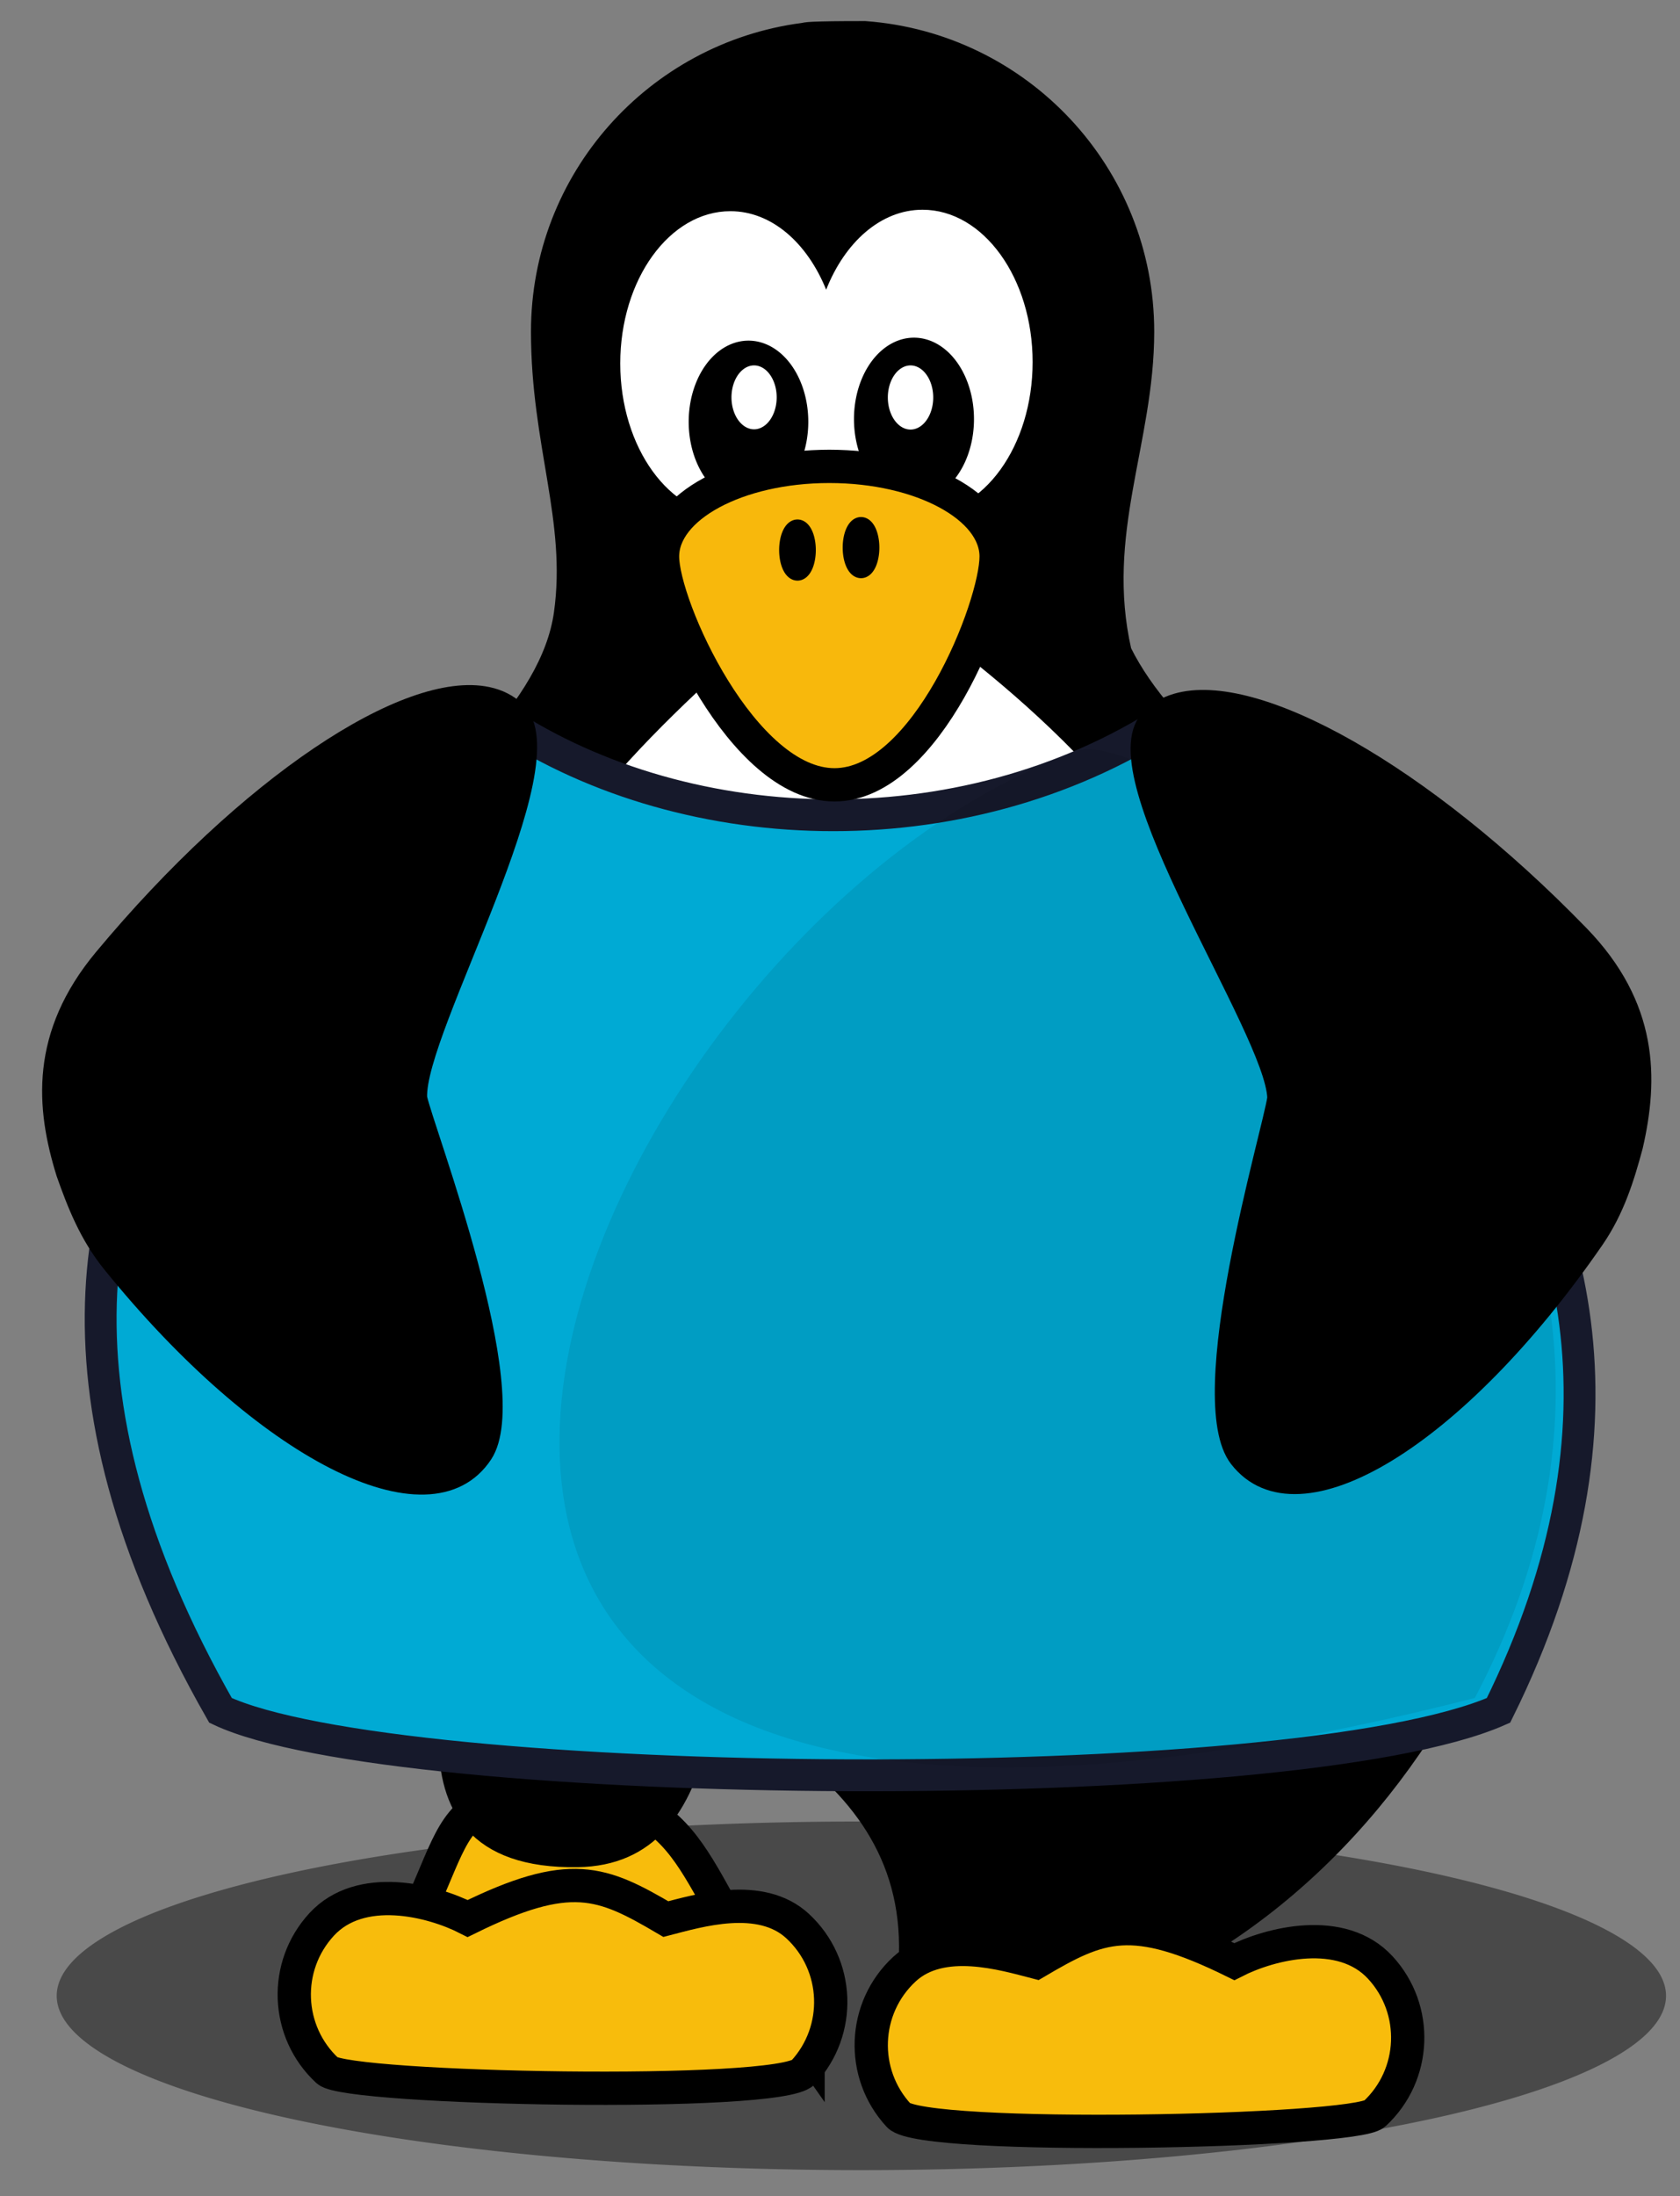 <?xml version="1.0" encoding="UTF-8" standalone="no"?>
<!-- Created with Inkscape (http://www.inkscape.org/) -->

<svg
   xmlns:dc="http://purl.org/dc/elements/1.1/"
   xmlns:cc="http://creativecommons.org/ns#"
   xmlns:rdf="http://www.w3.org/1999/02/22-rdf-syntax-ns#"
   xmlns:svg="http://www.w3.org/2000/svg"
   xmlns="http://www.w3.org/2000/svg"
   xmlns:sodipodi="http://sodipodi.sourceforge.net/DTD/sodipodi-0.dtd"
   xmlns:inkscape="http://www.inkscape.org/namespaces/inkscape"
   id="svg2975"
   sodipodi:version="0.32"
   inkscape:version="0.47 r22583"
   width="620"
   height="810"
   sodipodi:docname="PeterM_Penguin_with_a_shirt_S2.svg"
   inkscape:output_extension="org.inkscape.output.svg.inkscape"
   version="1.0"
>
  <rect width="100%" height="100%" fill="#808080" stroke="none"/>
  <defs
     id="defs2978">
    <inkscape:perspective
       sodipodi:type="inkscape:persp3d"
       inkscape:vp_x="0 : 405 : 1"
       inkscape:vp_y="0 : 1000 : 0"
       inkscape:vp_z="620 : 405 : 1"
       inkscape:persp3d-origin="310 : 270 : 1"
       id="perspective27" />
    <linearGradient
       id="linearGradient1545">
      <stop
         id="stop1546"
         offset="0"
         style="stop-color:#ffffff;stop-opacity:1;" />
      <stop
         id="stop1547"
         offset="1"
         style="stop-color:#ffffff;stop-opacity:0;" />
    </linearGradient>
    <inkscape:perspective
       id="perspective2862"
       inkscape:persp3d-origin="0.5 : 0.33333333 : 1"
       inkscape:vp_z="1 : 0.5 : 1"
       inkscape:vp_y="0 : 1000 : 0"
       inkscape:vp_x="0 : 0.5 : 1"
       sodipodi:type="inkscape:persp3d" />
    <inkscape:perspective
       id="perspective2884"
       inkscape:persp3d-origin="0.5 : 0.33333333 : 1"
       inkscape:vp_z="1 : 0.5 : 1"
       inkscape:vp_y="0 : 1000 : 0"
       inkscape:vp_x="0 : 0.5 : 1"
       sodipodi:type="inkscape:persp3d" />
    <inkscape:perspective
       id="perspective3092"
       inkscape:persp3d-origin="0.5 : 0.33333333 : 1"
       inkscape:vp_z="1 : 0.5 : 1"
       inkscape:vp_y="0 : 1000 : 0"
       inkscape:vp_x="0 : 0.5 : 1"
       sodipodi:type="inkscape:persp3d" />
    <inkscape:perspective
       id="perspective3120"
       inkscape:persp3d-origin="0.5 : 0.33333333 : 1"
       inkscape:vp_z="1 : 0.5 : 1"
       inkscape:vp_y="0 : 1000 : 0"
       inkscape:vp_x="0 : 0.5 : 1"
       sodipodi:type="inkscape:persp3d" />
    <inkscape:perspective
       id="perspective3144"
       inkscape:persp3d-origin="0.5 : 0.33333333 : 1"
       inkscape:vp_z="1 : 0.5 : 1"
       inkscape:vp_y="0 : 1000 : 0"
       inkscape:vp_x="0 : 0.5 : 1"
       sodipodi:type="inkscape:persp3d" />
  </defs>
  <sodipodi:namedview
     inkscape:window-height="732"
     inkscape:window-width="1280"
     inkscape:pageshadow="2"
     inkscape:pageopacity="0.0"
     guidetolerance="10.0"
     gridtolerance="10.0"
     objecttolerance="10.0"
     borderopacity="1.0"
     bordercolor="#666666"
     pagecolor="#ffffff"
     id="base"
     inkscape:zoom="0.45481807"
     inkscape:cx="357.13323"
     inkscape:cy="444.1869"
     inkscape:window-x="0"
     inkscape:window-y="29"
     inkscape:current-layer="g2326"
     showgrid="false"
     inkscape:window-maximized="0"
     showguides="true"
     inkscape:guide-bbox="true"
     inkscape:object-nodes="true"
     inkscape:snap-bbox="true"
     inkscape:bbox-nodes="true">
    <sodipodi:guide
       orientation="1,0"
       position="304.894,703.142"
       id="guide3106" />
    <sodipodi:guide
       orientation="1,0"
       position="51.65,802.226"
       id="guide3108" />
    <sodipodi:guide
       orientation="1,0"
       position="577.488,802.226"
       id="guide3110" />
    <sodipodi:guide
       orientation="0,1"
       position="51.65,802.226"
       id="guide3134" />
  </sodipodi:namedview>
  <g
     id="g2326"
     transform="translate(15.547,7.774)">
    <path
       transform="matrix(1.102,0,0,1,217.923,262.824)"
       d="M 346.076,465.537 A 269.474,64.291 0 1 1 -192.873,465.537 A 269.474,64.291 0 1 1 346.076,465.537 z"
       sodipodi:ry="64.290855"
       sodipodi:rx="269.47443"
       sodipodi:cy="465.53714"
       sodipodi:cx="76.601868"
       id="path3799"
       style="opacity:0.429;fill:#000000;fill-opacity:1;fill-rule:nonzero;stroke:none;stroke-width:10;stroke-linecap:square;stroke-linejoin:miter;stroke-miterlimit:4;stroke-dasharray:none;stroke-dashoffset:0;stroke-opacity:1"
       sodipodi:type="arc" />
    <path
       style="fill:#000000;fill-opacity:1;fill-rule:nonzero;stroke:#000000;stroke-width:6.314;stroke-linecap:round;stroke-linejoin:miter;stroke-miterlimit:4;stroke-dashoffset:0;stroke-opacity:1"
       d="m 280.713,3.828 c -54.778,7.224 -97.149,53.987 -97.149,110.724 0,41.551 13.264,69.53 8.459,103.879 -9.742,69.644 -152.763,123.014 -152.763,246.088 250.087,57.076 271.515,60.04 519.525,0 0,-124.928 -127.602,-166.813 -159.901,-232.141 -9.88,-43.349 8.376,-77.109 8.376,-117.826 C 407.26,55.611 361.578,7.412 303.718,3.158 263.554,3.11 291.843,4.926 280.713,3.828 z"
       id="path1564"
       sodipodi:nodetypes="ccccccccc" />
    <path
       sodipodi:nodetypes="cccccc"
       id="path1568"
       d="M 257.61,237.123 C 222.794,268.745 156.435,329.851 156.435,411.89 C 156.435,512.927 221.019,594.903 300.581,594.903 C 380.143,594.903 444.727,512.927 444.727,411.89 C 444.727,326.908 375.394,264.986 337.121,234.993 C 324.032,224.735 270.181,225.706 257.61,237.123 z"
       style="fill:#ffffff;fill-opacity:1;fill-rule:nonzero;stroke:#ffffff;stroke-width:6.314;stroke-linecap:round;stroke-linejoin:miter;stroke-miterlimit:4;stroke-dashoffset:0;stroke-opacity:1" />
    <path
       style="fill:#f8bc0c;fill-opacity:1;fill-rule:nonzero;stroke:#000000;stroke-width:12.281;stroke-linecap:round;stroke-linejoin:miter;stroke-miterlimit:4;stroke-opacity:1;stroke-dasharray:none;stroke-dashoffset:0"
       d="m 282.663,748.223 c -8.728,9.441 -168.187,6.231 -175.581,-0.604 57.599,-71.828 25.555,-92.912 88.055,-95.947 51.127,9.011 40.7,30.181 87.527,96.551 z"
       id="path1610-3"
       sodipodi:nodetypes="cccc" />
    <path
       sodipodi:nodetypes="csss"
       style="fill:#000000;fill-opacity:1;fill-rule:nonzero;stroke:#000000;stroke-width:5.693;stroke-linecap:round;stroke-linejoin:miter;stroke-miterlimit:4;stroke-opacity:1;stroke-dashoffset:0"
       d="m 249.062,519.861 c 1.12,86.716 0.956,157.339 -51.335,158.203 -76.961,1.273 -40.04,-82.205 -37.643,-111.801 5.198,-64.201 88.388,-92.137 88.979,-46.402 z"
       id="path1586-8" />
    <path
       style="fill:#000000;fill-opacity:1;fill-rule:nonzero;stroke:#000000;stroke-width:6.314;stroke-linecap:round;stroke-linejoin:miter;stroke-miterlimit:4;stroke-opacity:1;stroke-dashoffset:0"
       d="m 558.784,464.519 c 0,143.386 -100.83,278.419 -244.215,278.419 C 362.412,571.92 39.26,607.904 39.26,464.519 c 269.438,-7.891 307.335,-12.029 519.525,0 z"
       id="path1564-4"
       sodipodi:nodetypes="cccc" />
    <path
       sodipodi:nodetypes="ccccc"
       id="rect1313"
       d="M 166.79,255.989 C 234.61,302.698 338.911,307.215 415.719,257.391 C 430.02,297.168 644.768,406.444 537.472,623.08 C 461.482,656.555 130.383,653.441 65.832,623.08 C -71.991,381.295 155.223,293.371 166.79,255.989 z"
       style="fill:#00aad4;fill-opacity:1;fill-rule:nonzero;stroke:#16192b;stroke-width:11.747;stroke-linecap:round;stroke-linejoin:miter;stroke-miterlimit:4;stroke-dasharray:none;stroke-dashoffset:0;stroke-opacity:1" />
    <path
       style="fill:#ffffff;fill-opacity:1;fill-rule:nonzero;stroke:none;stroke-width:7.305;stroke-linecap:round;stroke-linejoin:miter;stroke-miterlimit:4;stroke-dashoffset:0;stroke-opacity:1"
       d="M 324.91,69.585 C 309.499,69.585 296.235,81.594 289.346,99.084 C 282.396,81.889 269.266,70.122 254.014,70.122 C 231.582,70.122 213.359,95.272 213.359,126.281 C 213.359,157.289 231.582,182.465 254.014,182.465 C 269.423,182.465 309.656,181.928 324.91,181.928 C 347.341,181.928 365.538,156.778 365.539,125.769 C 365.539,94.761 347.341,69.585 324.91,69.585 z"
       id="path1570"
       sodipodi:nodetypes="cccccccc" />
    <path
       sodipodi:type="arc"
       style="fill:#000000;fill-opacity:1;fill-rule:nonzero;stroke:#000000;stroke-width:5;stroke-linecap:round;stroke-linejoin:miter;stroke-miterlimit:4;stroke-dashoffset:0;stroke-opacity:1"
       id="path1574"
       sodipodi:cx="313.14728"
       sodipodi:cy="356.36707"
       sodipodi:rx="34.345188"
       sodipodi:ry="47.477169"
       d="M 347.492,356.367 A 34.345,47.477 0 1 1 278.802,356.367 A 34.345,47.477 0 1 1 347.492,356.367 z"
       transform="matrix(0.599,0,0,0.599,73.106,-65.659)" />
    <path
       sodipodi:type="arc"
       style="fill:#ffffff;fill-opacity:1;fill-rule:nonzero;stroke:#000000;stroke-width:5;stroke-linecap:round;stroke-linejoin:miter;stroke-miterlimit:4;stroke-dashoffset:0;stroke-opacity:1"
       id="path1576"
       sodipodi:cx="313.14728"
       sodipodi:cy="356.36707"
       sodipodi:rx="34.345188"
       sodipodi:ry="47.477169"
       d="M 347.492,356.367 A 34.345,47.477 0 1 1 278.802,356.367 A 34.345,47.477 0 1 1 347.492,356.367 z"
       transform="matrix(0.262,0,0,0.262,180.698,45.419)" />
    <path
       sodipodi:type="arc"
       style="fill:#000000;fill-opacity:1;fill-rule:nonzero;stroke:#000000;stroke-width:5;stroke-linecap:round;stroke-linejoin:miter;stroke-miterlimit:4;stroke-dashoffset:0;stroke-opacity:1"
       id="path1580"
       sodipodi:cx="313.14728"
       sodipodi:cy="356.36707"
       sodipodi:rx="34.345188"
       sodipodi:ry="47.477169"
       d="M 347.492,356.367 A 34.345,47.477 0 1 1 278.802,356.367 A 34.345,47.477 0 1 1 347.492,356.367 z"
       transform="matrix(0.601,0,0,0.601,133.553,-67.367)" />
    <path
       sodipodi:type="arc"
       style="fill:#ffffff;fill-opacity:1;fill-rule:nonzero;stroke:#000000;stroke-width:5;stroke-linecap:round;stroke-linejoin:miter;stroke-miterlimit:4;stroke-dashoffset:0;stroke-opacity:1"
       id="path1582"
       sodipodi:cx="313.14728"
       sodipodi:cy="356.36707"
       sodipodi:rx="34.345188"
       sodipodi:ry="47.477169"
       d="M 347.492,356.367 A 34.345,47.477 0 1 1 278.802,356.367 A 34.345,47.477 0 1 1 347.492,356.367 z"
       transform="matrix(0.263,0,0,0.263,238.125,45.111)" />
    <path
       sodipodi:nodetypes="ccc"
       id="path2335"
       d="M 383.491,268.755 C 422.712,262.913 636.022,415.309 528.727,618.513 C 13.644,749.938 191.781,334.736 383.491,268.755 z"
       style="opacity:0.082;fill:#000000;fill-opacity:1;fill-rule:nonzero;stroke:none;stroke-width:11.747;stroke-linecap:round;stroke-linejoin:miter;stroke-miterlimit:4;stroke-dasharray:none;stroke-dashoffset:0;stroke-opacity:1" />
    <path
       sodipodi:nodetypes="cccccccc"
       style="fill:#000000;fill-opacity:1;fill-rule:nonzero;stroke:#000000;stroke-width:5.693;stroke-linecap:round;stroke-linejoin:miter;stroke-miterlimit:4;stroke-dashoffset:0;stroke-opacity:1"
       d="M 418.498,250.847 C 414.298,252.075 410.775,254.19 408.016,257.237 C 389.022,278.204 454.181,372.311 454.986,397.149 C 453.374,409.085 423.718,508.144 441.024,530.477 C 463.457,559.428 522.817,523.279 573.504,449.77 C 581.133,438.704 584.807,426.712 587.915,415.145 C 593.658,390.158 593.773,363.152 567.865,336.482 C 509.965,276.879 447.902,242.247 418.498,250.847 z"
       id="path1586" />
    <path
       sodipodi:nodetypes="cccccccc"
       style="fill:#000000;fill-opacity:1;fill-rule:nonzero;stroke:#000000;stroke-width:5.693;stroke-linecap:round;stroke-linejoin:miter;stroke-miterlimit:4;stroke-dashoffset:0;stroke-opacity:1"
       d="M 164.471,248.427 C 168.753,249.331 172.426,251.172 175.41,253.999 C 195.947,273.457 138.151,372.258 139.242,397.085 C 141.758,408.863 178.879,505.374 163.326,528.961 C 143.165,559.537 81.222,528.019 25.08,458.587 C 16.629,448.135 12.052,436.458 8.071,425.162 C 0.439,400.684 -1.733,373.766 22.067,345.199 C 75.255,281.355 134.498,242.094 164.471,248.427 z"
       id="path1614" />
    <path
       style="fill:#f8b80c;fill-opacity:1;fill-rule:nonzero;stroke:#000000;stroke-width:12.281;stroke-linecap:round;stroke-linejoin:miter;stroke-miterlimit:4;stroke-dasharray:none;stroke-dashoffset:0;stroke-opacity:1"
       d="M 352.074,197.485 C 352.074,215.834 326.384,281.696 292.405,281.696 C 258.425,281.696 228.959,215.834 228.959,197.485 C 228.959,179.136 256.537,164.244 290.517,164.244 C 324.497,164.244 352.074,179.136 352.074,197.485 z"
       id="path1624"
       sodipodi:nodetypes="ccccc" />
    <path
       transform="matrix(1.263,0,0,1.263,-132.615,-216.548)"
       sodipodi:type="arc"
       style="fill:#000000;fill-opacity:1;fill-rule:nonzero;stroke:#000000;stroke-width:5;stroke-linecap:round;stroke-linejoin:miter;stroke-miterlimit:4;stroke-dashoffset:0;stroke-opacity:1"
       id="path1628"
       sodipodi:cx="325.71429"
       sodipodi:cy="325.93362"
       sodipodi:rx="2.8571429"
       sodipodi:ry="6.4285712"
       d="M 328.571,325.934 A 2.857,6.429 0 1 1 322.857,325.934 A 2.857,6.429 0 1 1 328.571,325.934 z" />
    <path
       sodipodi:type="arc"
       style="fill:#000000;fill-opacity:1;fill-rule:nonzero;stroke:#000000;stroke-width:5;stroke-linecap:round;stroke-linejoin:miter;stroke-miterlimit:4;stroke-dashoffset:0;stroke-opacity:1"
       id="path1630"
       sodipodi:cx="325.71429"
       sodipodi:cy="325.93362"
       sodipodi:rx="2.8571429"
       sodipodi:ry="6.4285712"
       d="M 328.571,325.934 A 2.857,6.429 0 1 1 322.857,325.934 A 2.857,6.429 0 1 1 328.571,325.934 z"
       transform="matrix(1.263,0,0,1.263,-109.165,-217.45)" />
    <path
       style="fill:#f8bc0c;fill-opacity:1;fill-rule:nonzero;stroke:#000000;stroke-width:12.281;stroke-linecap:round;stroke-linejoin:miter;stroke-miterlimit:4;stroke-opacity:1;stroke-dasharray:none;stroke-dashoffset:0"
       d="m 278.8,702.632 c 15.473,14.304 16.388,38.466 2.084,53.938 -8.728,9.441 -168.187,6.231 -175.581,-0.604 -15.472,-14.304 -16.422,-38.498 -2.118,-53.97 14.282,-15.449 40.462,-8.997 53.87,-2.147 37.858,-18.648 49.516,-13.679 73.13,0.214 11.834,-3.059 34.914,-10.098 48.616,2.569 z"
       id="path1610"
       sodipodi:nodetypes="ccccccc" />
    <path
       style="fill:#f8bc0c;fill-opacity:1;fill-rule:nonzero;stroke:#000000;stroke-width:12.281;stroke-linecap:round;stroke-linejoin:miter;stroke-miterlimit:4;stroke-opacity:1;stroke-dasharray:none;stroke-dashoffset:0"
       d="m 318.215,718.54 c -15.473,14.304 -16.388,38.466 -2.084,53.938 8.728,9.441 168.187,6.231 175.581,-0.604 15.472,-14.304 16.422,-38.498 2.118,-53.97 -14.282,-15.449 -40.462,-8.997 -53.87,-2.147 -37.858,-18.648 -49.516,-13.679 -73.13,0.214 -11.834,-3.059 -34.914,-10.098 -48.616,2.569 z"
       id="path2395"
       sodipodi:nodetypes="ccccccc" />
  </g>
</svg>
